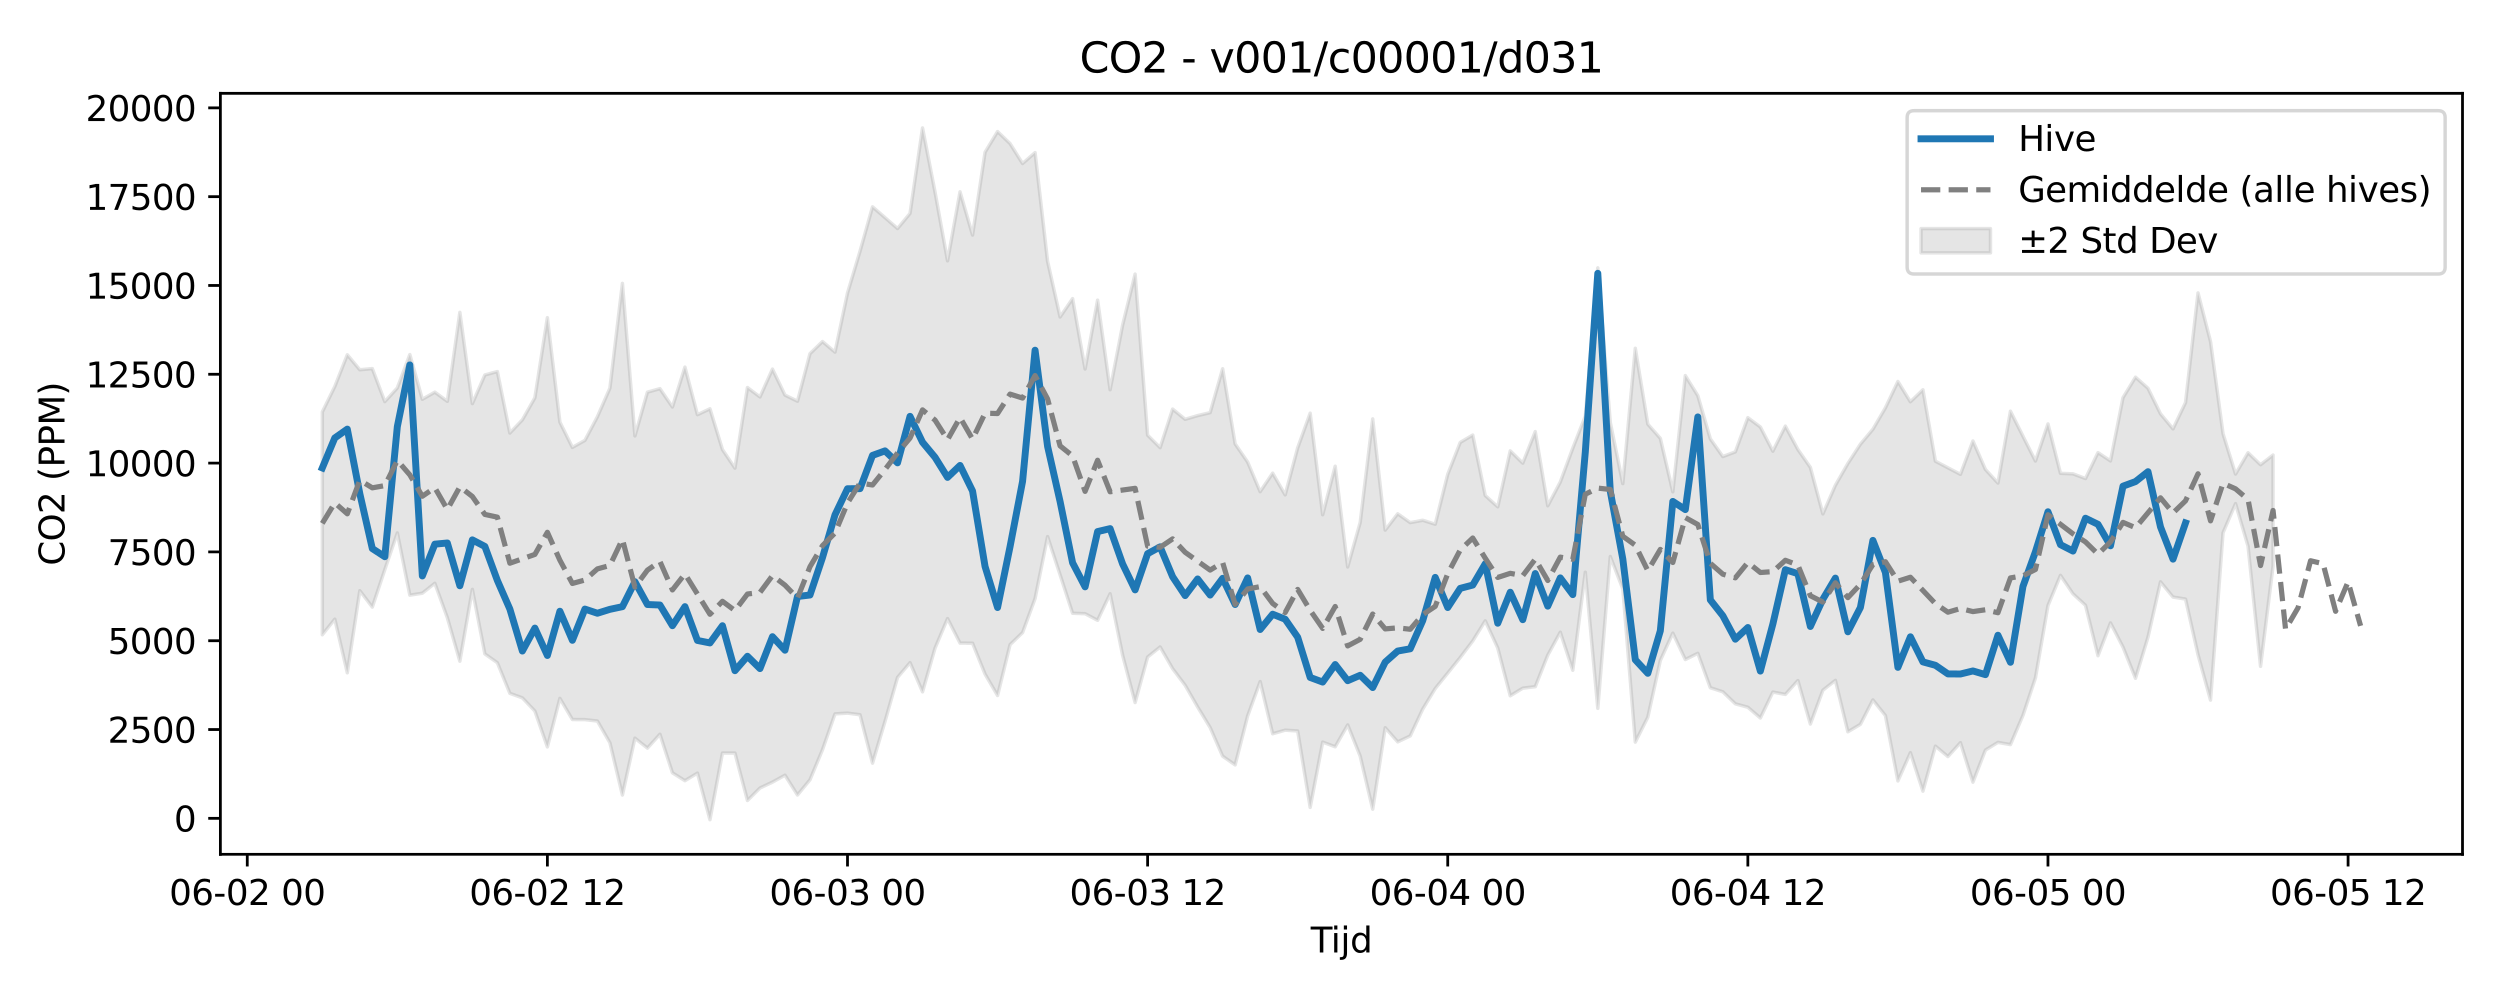 <?xml version="1.0" encoding="utf-8" standalone="no"?>
<!DOCTYPE svg PUBLIC "-//W3C//DTD SVG 1.1//EN"
  "http://www.w3.org/Graphics/SVG/1.1/DTD/svg11.dtd">
<svg xmlns:xlink="http://www.w3.org/1999/xlink" width="720pt" height="288pt" viewBox="0 0 720 288" xmlns="http://www.w3.org/2000/svg" version="1.1">
 <defs>
  <style type="text/css">*{stroke-linejoin: round; stroke-linecap: butt}</style>
 </defs>
 <g id="figure_1">
  <g id="patch_1">
   <path d="M 0 288 
L 720 288 
L 720 0 
L 0 0 
z
" style="fill: #ffffff"/>
  </g>
  <g id="axes_1">
   <g id="patch_2">
    <path d="M 63.47 246.04 
L 709.2 246.04 
L 709.2 26.88 
L 63.47 26.88 
z
" style="fill: #ffffff"/>
   </g>
   <g id="FillBetweenPolyCollection_1">
    <defs>
     <path id="m1e69bb4443" d="M 92.821 -169.351 
L 92.821 -105.189 
L 96.423 -109.688 
L 100.024 -94.23 
L 103.626 -117.886 
L 107.227 -113.158 
L 110.828 -123.954 
L 114.43 -134.523 
L 118.031 -116.588 
L 121.633 -117.158 
L 125.234 -120.013 
L 128.835 -110.102 
L 132.437 -97.567 
L 136.038 -118.265 
L 139.639 -99.675 
L 143.241 -97.133 
L 146.842 -88.314 
L 150.444 -87.012 
L 154.045 -83.213 
L 157.646 -72.883 
L 161.248 -86.874 
L 164.849 -80.772 
L 168.451 -80.747 
L 172.052 -80.342 
L 175.653 -74.076 
L 179.255 -59.028 
L 182.856 -75.405 
L 186.458 -72.541 
L 190.059 -76.539 
L 193.66 -65.428 
L 197.262 -63.16 
L 200.863 -65.345 
L 204.465 -51.922 
L 208.066 -71.128 
L 211.667 -71.117 
L 215.269 -57.455 
L 218.87 -61.055 
L 222.472 -62.745 
L 226.073 -64.737 
L 229.674 -59.037 
L 233.276 -63.426 
L 236.877 -72.067 
L 240.479 -82.403 
L 244.08 -82.618 
L 247.681 -82.153 
L 251.283 -68.209 
L 254.884 -80.244 
L 258.486 -92.896 
L 262.087 -97.152 
L 265.688 -88.748 
L 269.29 -101.334 
L 272.891 -109.847 
L 276.492 -102.78 
L 280.094 -102.758 
L 283.695 -93.853 
L 287.297 -87.694 
L 290.898 -102.353 
L 294.499 -105.808 
L 298.101 -115.62 
L 301.702 -133.458 
L 305.304 -122.473 
L 308.905 -111.38 
L 312.506 -111.251 
L 316.108 -109.346 
L 319.709 -116.989 
L 323.311 -99.314 
L 326.912 -85.659 
L 330.513 -98.775 
L 334.115 -101.677 
L 337.716 -95.427 
L 341.318 -90.651 
L 344.919 -84.391 
L 348.52 -78.47 
L 352.122 -70.212 
L 355.723 -67.707 
L 359.325 -81.826 
L 362.926 -91.708 
L 366.527 -76.673 
L 370.129 -77.708 
L 373.73 -77.48 
L 377.332 -55.468 
L 380.933 -74.274 
L 384.534 -72.922 
L 388.136 -79.229 
L 391.737 -70.224 
L 395.338 -54.949 
L 398.94 -78.418 
L 402.541 -74.336 
L 406.143 -76.053 
L 409.744 -83.774 
L 413.345 -89.702 
L 416.947 -94.149 
L 420.548 -98.644 
L 424.15 -103.402 
L 427.751 -109.195 
L 431.352 -101.37 
L 434.954 -87.606 
L 438.555 -89.803 
L 442.157 -90.233 
L 445.758 -99.302 
L 449.359 -105.922 
L 452.961 -94.956 
L 456.562 -123.201 
L 460.164 -83.991 
L 463.765 -127.722 
L 467.366 -118.406 
L 470.968 -74.262 
L 474.569 -81.434 
L 478.171 -97.772 
L 481.772 -105.661 
L 485.373 -98.048 
L 488.975 -99.842 
L 492.576 -89.931 
L 496.178 -88.764 
L 499.779 -85.301 
L 503.38 -84.313 
L 506.982 -81.213 
L 510.583 -88.68 
L 514.184 -88.005 
L 517.786 -92 
L 521.387 -79.476 
L 524.989 -89.213 
L 528.59 -92.055 
L 532.191 -77.242 
L 535.793 -79.384 
L 539.394 -86.43 
L 542.996 -81.914 
L 546.597 -63.091 
L 550.198 -71.228 
L 553.8 -60.145 
L 557.401 -73.108 
L 561.003 -70.102 
L 564.604 -74.11 
L 568.205 -62.725 
L 571.807 -71.981 
L 575.408 -74.19 
L 579.01 -73.548 
L 582.611 -81.959 
L 586.212 -92.772 
L 589.814 -113.596 
L 593.415 -122.294 
L 597.017 -116.986 
L 600.618 -113.67 
L 604.219 -99.153 
L 607.821 -108.599 
L 611.422 -101.647 
L 615.024 -92.654 
L 618.625 -104.507 
L 622.226 -120.435 
L 625.828 -116.047 
L 629.429 -115.47 
L 633.031 -99.455 
L 636.632 -86.368 
L 640.233 -134.56 
L 643.835 -142.959 
L 647.436 -130.689 
L 651.037 -96.093 
L 654.639 -125.006 
L 654.639 -156.953 
L 654.639 -156.953 
L 651.037 -154.156 
L 647.436 -157.611 
L 643.835 -151.471 
L 640.233 -163.083 
L 636.632 -189.626 
L 633.031 -203.636 
L 629.429 -172.058 
L 625.828 -164.49 
L 622.226 -168.82 
L 618.625 -176.174 
L 615.024 -179.372 
L 611.422 -173.466 
L 607.821 -155.255 
L 604.219 -157.644 
L 600.618 -150.18 
L 597.017 -151.536 
L 593.415 -151.687 
L 589.814 -165.903 
L 586.212 -155.223 
L 582.611 -162.387 
L 579.01 -169.575 
L 575.408 -148.878 
L 571.807 -152.792 
L 568.205 -161.001 
L 564.604 -151.392 
L 561.003 -153.276 
L 557.401 -155.173 
L 553.8 -175.746 
L 550.198 -172.283 
L 546.597 -178.134 
L 542.996 -170.548 
L 539.394 -164.375 
L 535.793 -160.075 
L 532.191 -154.521 
L 528.59 -148.239 
L 524.989 -139.997 
L 521.387 -153.389 
L 517.786 -158.559 
L 514.184 -165.279 
L 510.583 -158.064 
L 506.982 -165.025 
L 503.38 -167.708 
L 499.779 -157.866 
L 496.178 -156.508 
L 492.576 -161.613 
L 488.975 -174.044 
L 485.373 -179.834 
L 481.772 -146.352 
L 478.171 -161.759 
L 474.569 -165.844 
L 470.968 -187.699 
L 467.366 -148.713 
L 463.765 -166.329 
L 460.164 -210.866 
L 456.562 -168.121 
L 452.961 -158.907 
L 449.359 -149.166 
L 445.758 -142.337 
L 442.157 -163.704 
L 438.555 -154.611 
L 434.954 -158.155 
L 431.352 -142.032 
L 427.751 -145.288 
L 424.15 -162.704 
L 420.548 -160.578 
L 416.947 -151.399 
L 413.345 -137.027 
L 409.744 -138.168 
L 406.143 -137.485 
L 402.541 -140.029 
L 398.94 -135.332 
L 395.338 -167.361 
L 391.737 -137.544 
L 388.136 -124.718 
L 384.534 -153.734 
L 380.933 -139.76 
L 377.332 -169.011 
L 373.73 -159.015 
L 370.129 -145.474 
L 366.527 -151.736 
L 362.926 -146.394 
L 359.325 -154.927 
L 355.723 -160.161 
L 352.122 -181.798 
L 348.52 -169.161 
L 344.919 -168.302 
L 341.318 -167.244 
L 337.716 -170.182 
L 334.115 -159.071 
L 330.513 -162.669 
L 326.912 -209.066 
L 323.311 -194.357 
L 319.709 -175.751 
L 316.108 -201.558 
L 312.506 -181.722 
L 308.905 -201.997 
L 305.304 -196.712 
L 301.702 -212.756 
L 298.101 -244.054 
L 294.499 -240.908 
L 290.898 -246.646 
L 287.297 -250.106 
L 283.695 -244.151 
L 280.094 -220.302 
L 276.492 -232.76 
L 272.891 -212.872 
L 269.29 -232.686 
L 265.688 -251.158 
L 262.087 -226.536 
L 258.486 -222.183 
L 254.884 -225.323 
L 251.283 -228.429 
L 247.681 -215.618 
L 244.08 -203.591 
L 240.479 -186.586 
L 236.877 -189.642 
L 233.276 -186.147 
L 229.674 -172.445 
L 226.073 -174.217 
L 222.472 -181.702 
L 218.87 -173.677 
L 215.269 -176.391 
L 211.667 -153.179 
L 208.066 -158.526 
L 204.465 -170.269 
L 200.863 -168.569 
L 197.262 -182.279 
L 193.66 -170.776 
L 190.059 -176.071 
L 186.458 -175.058 
L 182.856 -162.447 
L 179.255 -206.391 
L 175.653 -176.218 
L 172.052 -167.98 
L 168.451 -161.168 
L 164.849 -159.151 
L 161.248 -166.44 
L 157.646 -196.514 
L 154.045 -173.44 
L 150.444 -167.089 
L 146.842 -163.283 
L 143.241 -180.995 
L 139.639 -180.016 
L 136.038 -171.759 
L 132.437 -198.045 
L 128.835 -172.416 
L 125.234 -175.065 
L 121.633 -173.004 
L 118.031 -185.886 
L 114.43 -176.278 
L 110.828 -172.33 
L 107.227 -181.848 
L 103.626 -181.511 
L 100.024 -185.818 
L 96.423 -176.689 
L 92.821 -169.351 
z
" style="stroke: #808080; stroke-opacity: 0.2"/>
    </defs>
    <g clip-path="url(#pe319ef7053)">
     <use xlink:href="#m1e69bb4443" x="0" y="288" style="fill: #808080; fill-opacity: 0.2; stroke: #808080; stroke-opacity: 0.2"/>
    </g>
   </g>
   <g id="matplotlib.axis_1">
    <g id="xtick_1">
     <g id="line2d_1">
      <defs>
       <path id="m7427d5fdd1" d="M 0 0 
L 0 3.5 
" style="stroke: #000000; stroke-width: 0.8"/>
      </defs>
      <g>
       <use xlink:href="#m7427d5fdd1" x="71.213" y="246.04" style="stroke: #000000; stroke-width: 0.8"/>
      </g>
     </g>
     <g id="text_1">
      <!-- 06-02 00 -->
      <g transform="translate(48.733 260.638) scale(0.1 -0.1)">
       <defs>
        <path id="DejaVuSans-30" d="M 2034 4250 
Q 1547 4250 1301 3770 
Q 1056 3291 1056 2328 
Q 1056 1369 1301 889 
Q 1547 409 2034 409 
Q 2525 409 2770 889 
Q 3016 1369 3016 2328 
Q 3016 3291 2770 3770 
Q 2525 4250 2034 4250 
z
M 2034 4750 
Q 2819 4750 3233 4129 
Q 3647 3509 3647 2328 
Q 3647 1150 3233 529 
Q 2819 -91 2034 -91 
Q 1250 -91 836 529 
Q 422 1150 422 2328 
Q 422 3509 836 4129 
Q 1250 4750 2034 4750 
z
" transform="scale(0.016)"/>
        <path id="DejaVuSans-36" d="M 2113 2584 
Q 1688 2584 1439 2293 
Q 1191 2003 1191 1497 
Q 1191 994 1439 701 
Q 1688 409 2113 409 
Q 2538 409 2786 701 
Q 3034 994 3034 1497 
Q 3034 2003 2786 2293 
Q 2538 2584 2113 2584 
z
M 3366 4563 
L 3366 3988 
Q 3128 4100 2886 4159 
Q 2644 4219 2406 4219 
Q 1781 4219 1451 3797 
Q 1122 3375 1075 2522 
Q 1259 2794 1537 2939 
Q 1816 3084 2150 3084 
Q 2853 3084 3261 2657 
Q 3669 2231 3669 1497 
Q 3669 778 3244 343 
Q 2819 -91 2113 -91 
Q 1303 -91 875 529 
Q 447 1150 447 2328 
Q 447 3434 972 4092 
Q 1497 4750 2381 4750 
Q 2619 4750 2861 4703 
Q 3103 4656 3366 4563 
z
" transform="scale(0.016)"/>
        <path id="DejaVuSans-2d" d="M 313 2009 
L 1997 2009 
L 1997 1497 
L 313 1497 
L 313 2009 
z
" transform="scale(0.016)"/>
        <path id="DejaVuSans-32" d="M 1228 531 
L 3431 531 
L 3431 0 
L 469 0 
L 469 531 
Q 828 903 1448 1529 
Q 2069 2156 2228 2338 
Q 2531 2678 2651 2914 
Q 2772 3150 2772 3378 
Q 2772 3750 2511 3984 
Q 2250 4219 1831 4219 
Q 1534 4219 1204 4116 
Q 875 4013 500 3803 
L 500 4441 
Q 881 4594 1212 4672 
Q 1544 4750 1819 4750 
Q 2544 4750 2975 4387 
Q 3406 4025 3406 3419 
Q 3406 3131 3298 2873 
Q 3191 2616 2906 2266 
Q 2828 2175 2409 1742 
Q 1991 1309 1228 531 
z
" transform="scale(0.016)"/>
        <path id="DejaVuSans-20" transform="scale(0.016)"/>
       </defs>
       <use xlink:href="#DejaVuSans-30"/>
       <use xlink:href="#DejaVuSans-36" transform="translate(63.623 0)"/>
       <use xlink:href="#DejaVuSans-2d" transform="translate(127.246 0)"/>
       <use xlink:href="#DejaVuSans-30" transform="translate(163.33 0)"/>
       <use xlink:href="#DejaVuSans-32" transform="translate(226.953 0)"/>
       <use xlink:href="#DejaVuSans-20" transform="translate(290.576 0)"/>
       <use xlink:href="#DejaVuSans-30" transform="translate(322.363 0)"/>
       <use xlink:href="#DejaVuSans-30" transform="translate(385.986 0)"/>
      </g>
     </g>
    </g>
    <g id="xtick_2">
     <g id="line2d_2">
      <g>
       <use xlink:href="#m7427d5fdd1" x="157.646" y="246.04" style="stroke: #000000; stroke-width: 0.8"/>
      </g>
     </g>
     <g id="text_2">
      <!-- 06-02 12 -->
      <g transform="translate(135.166 260.638) scale(0.1 -0.1)">
       <defs>
        <path id="DejaVuSans-31" d="M 794 531 
L 1825 531 
L 1825 4091 
L 703 3866 
L 703 4441 
L 1819 4666 
L 2450 4666 
L 2450 531 
L 3481 531 
L 3481 0 
L 794 0 
L 794 531 
z
" transform="scale(0.016)"/>
       </defs>
       <use xlink:href="#DejaVuSans-30"/>
       <use xlink:href="#DejaVuSans-36" transform="translate(63.623 0)"/>
       <use xlink:href="#DejaVuSans-2d" transform="translate(127.246 0)"/>
       <use xlink:href="#DejaVuSans-30" transform="translate(163.33 0)"/>
       <use xlink:href="#DejaVuSans-32" transform="translate(226.953 0)"/>
       <use xlink:href="#DejaVuSans-20" transform="translate(290.576 0)"/>
       <use xlink:href="#DejaVuSans-31" transform="translate(322.363 0)"/>
       <use xlink:href="#DejaVuSans-32" transform="translate(385.986 0)"/>
      </g>
     </g>
    </g>
    <g id="xtick_3">
     <g id="line2d_3">
      <g>
       <use xlink:href="#m7427d5fdd1" x="244.08" y="246.04" style="stroke: #000000; stroke-width: 0.8"/>
      </g>
     </g>
     <g id="text_3">
      <!-- 06-03 00 -->
      <g transform="translate(221.599 260.638) scale(0.1 -0.1)">
       <defs>
        <path id="DejaVuSans-33" d="M 2597 2516 
Q 3050 2419 3304 2112 
Q 3559 1806 3559 1356 
Q 3559 666 3084 287 
Q 2609 -91 1734 -91 
Q 1441 -91 1130 -33 
Q 819 25 488 141 
L 488 750 
Q 750 597 1062 519 
Q 1375 441 1716 441 
Q 2309 441 2620 675 
Q 2931 909 2931 1356 
Q 2931 1769 2642 2001 
Q 2353 2234 1838 2234 
L 1294 2234 
L 1294 2753 
L 1863 2753 
Q 2328 2753 2575 2939 
Q 2822 3125 2822 3475 
Q 2822 3834 2567 4026 
Q 2313 4219 1838 4219 
Q 1578 4219 1281 4162 
Q 984 4106 628 3988 
L 628 4550 
Q 988 4650 1302 4700 
Q 1616 4750 1894 4750 
Q 2613 4750 3031 4423 
Q 3450 4097 3450 3541 
Q 3450 3153 3228 2886 
Q 3006 2619 2597 2516 
z
" transform="scale(0.016)"/>
       </defs>
       <use xlink:href="#DejaVuSans-30"/>
       <use xlink:href="#DejaVuSans-36" transform="translate(63.623 0)"/>
       <use xlink:href="#DejaVuSans-2d" transform="translate(127.246 0)"/>
       <use xlink:href="#DejaVuSans-30" transform="translate(163.33 0)"/>
       <use xlink:href="#DejaVuSans-33" transform="translate(226.953 0)"/>
       <use xlink:href="#DejaVuSans-20" transform="translate(290.576 0)"/>
       <use xlink:href="#DejaVuSans-30" transform="translate(322.363 0)"/>
       <use xlink:href="#DejaVuSans-30" transform="translate(385.986 0)"/>
      </g>
     </g>
    </g>
    <g id="xtick_4">
     <g id="line2d_4">
      <g>
       <use xlink:href="#m7427d5fdd1" x="330.513" y="246.04" style="stroke: #000000; stroke-width: 0.8"/>
      </g>
     </g>
     <g id="text_4">
      <!-- 06-03 12 -->
      <g transform="translate(308.033 260.638) scale(0.1 -0.1)">
       <use xlink:href="#DejaVuSans-30"/>
       <use xlink:href="#DejaVuSans-36" transform="translate(63.623 0)"/>
       <use xlink:href="#DejaVuSans-2d" transform="translate(127.246 0)"/>
       <use xlink:href="#DejaVuSans-30" transform="translate(163.33 0)"/>
       <use xlink:href="#DejaVuSans-33" transform="translate(226.953 0)"/>
       <use xlink:href="#DejaVuSans-20" transform="translate(290.576 0)"/>
       <use xlink:href="#DejaVuSans-31" transform="translate(322.363 0)"/>
       <use xlink:href="#DejaVuSans-32" transform="translate(385.986 0)"/>
      </g>
     </g>
    </g>
    <g id="xtick_5">
     <g id="line2d_5">
      <g>
       <use xlink:href="#m7427d5fdd1" x="416.947" y="246.04" style="stroke: #000000; stroke-width: 0.8"/>
      </g>
     </g>
     <g id="text_5">
      <!-- 06-04 00 -->
      <g transform="translate(394.466 260.638) scale(0.1 -0.1)">
       <defs>
        <path id="DejaVuSans-34" d="M 2419 4116 
L 825 1625 
L 2419 1625 
L 2419 4116 
z
M 2253 4666 
L 3047 4666 
L 3047 1625 
L 3713 1625 
L 3713 1100 
L 3047 1100 
L 3047 0 
L 2419 0 
L 2419 1100 
L 313 1100 
L 313 1709 
L 2253 4666 
z
" transform="scale(0.016)"/>
       </defs>
       <use xlink:href="#DejaVuSans-30"/>
       <use xlink:href="#DejaVuSans-36" transform="translate(63.623 0)"/>
       <use xlink:href="#DejaVuSans-2d" transform="translate(127.246 0)"/>
       <use xlink:href="#DejaVuSans-30" transform="translate(163.33 0)"/>
       <use xlink:href="#DejaVuSans-34" transform="translate(226.953 0)"/>
       <use xlink:href="#DejaVuSans-20" transform="translate(290.576 0)"/>
       <use xlink:href="#DejaVuSans-30" transform="translate(322.363 0)"/>
       <use xlink:href="#DejaVuSans-30" transform="translate(385.986 0)"/>
      </g>
     </g>
    </g>
    <g id="xtick_6">
     <g id="line2d_6">
      <g>
       <use xlink:href="#m7427d5fdd1" x="503.38" y="246.04" style="stroke: #000000; stroke-width: 0.8"/>
      </g>
     </g>
     <g id="text_6">
      <!-- 06-04 12 -->
      <g transform="translate(480.9 260.638) scale(0.1 -0.1)">
       <use xlink:href="#DejaVuSans-30"/>
       <use xlink:href="#DejaVuSans-36" transform="translate(63.623 0)"/>
       <use xlink:href="#DejaVuSans-2d" transform="translate(127.246 0)"/>
       <use xlink:href="#DejaVuSans-30" transform="translate(163.33 0)"/>
       <use xlink:href="#DejaVuSans-34" transform="translate(226.953 0)"/>
       <use xlink:href="#DejaVuSans-20" transform="translate(290.576 0)"/>
       <use xlink:href="#DejaVuSans-31" transform="translate(322.363 0)"/>
       <use xlink:href="#DejaVuSans-32" transform="translate(385.986 0)"/>
      </g>
     </g>
    </g>
    <g id="xtick_7">
     <g id="line2d_7">
      <g>
       <use xlink:href="#m7427d5fdd1" x="589.814" y="246.04" style="stroke: #000000; stroke-width: 0.8"/>
      </g>
     </g>
     <g id="text_7">
      <!-- 06-05 00 -->
      <g transform="translate(567.333 260.638) scale(0.1 -0.1)">
       <defs>
        <path id="DejaVuSans-35" d="M 691 4666 
L 3169 4666 
L 3169 4134 
L 1269 4134 
L 1269 2991 
Q 1406 3038 1543 3061 
Q 1681 3084 1819 3084 
Q 2600 3084 3056 2656 
Q 3513 2228 3513 1497 
Q 3513 744 3044 326 
Q 2575 -91 1722 -91 
Q 1428 -91 1123 -41 
Q 819 9 494 109 
L 494 744 
Q 775 591 1075 516 
Q 1375 441 1709 441 
Q 2250 441 2565 725 
Q 2881 1009 2881 1497 
Q 2881 1984 2565 2268 
Q 2250 2553 1709 2553 
Q 1456 2553 1204 2497 
Q 953 2441 691 2322 
L 691 4666 
z
" transform="scale(0.016)"/>
       </defs>
       <use xlink:href="#DejaVuSans-30"/>
       <use xlink:href="#DejaVuSans-36" transform="translate(63.623 0)"/>
       <use xlink:href="#DejaVuSans-2d" transform="translate(127.246 0)"/>
       <use xlink:href="#DejaVuSans-30" transform="translate(163.33 0)"/>
       <use xlink:href="#DejaVuSans-35" transform="translate(226.953 0)"/>
       <use xlink:href="#DejaVuSans-20" transform="translate(290.576 0)"/>
       <use xlink:href="#DejaVuSans-30" transform="translate(322.363 0)"/>
       <use xlink:href="#DejaVuSans-30" transform="translate(385.986 0)"/>
      </g>
     </g>
    </g>
    <g id="xtick_8">
     <g id="line2d_8">
      <g>
       <use xlink:href="#m7427d5fdd1" x="676.247" y="246.04" style="stroke: #000000; stroke-width: 0.8"/>
      </g>
     </g>
     <g id="text_8">
      <!-- 06-05 12 -->
      <g transform="translate(653.767 260.638) scale(0.1 -0.1)">
       <use xlink:href="#DejaVuSans-30"/>
       <use xlink:href="#DejaVuSans-36" transform="translate(63.623 0)"/>
       <use xlink:href="#DejaVuSans-2d" transform="translate(127.246 0)"/>
       <use xlink:href="#DejaVuSans-30" transform="translate(163.33 0)"/>
       <use xlink:href="#DejaVuSans-35" transform="translate(226.953 0)"/>
       <use xlink:href="#DejaVuSans-20" transform="translate(290.576 0)"/>
       <use xlink:href="#DejaVuSans-31" transform="translate(322.363 0)"/>
       <use xlink:href="#DejaVuSans-32" transform="translate(385.986 0)"/>
      </g>
     </g>
    </g>
    <g id="text_9">
     <!-- Tijd -->
     <g transform="translate(377.485 274.317) scale(0.1 -0.1)">
      <defs>
       <path id="DejaVuSans-54" d="M -19 4666 
L 3928 4666 
L 3928 4134 
L 2272 4134 
L 2272 0 
L 1638 0 
L 1638 4134 
L -19 4134 
L -19 4666 
z
" transform="scale(0.016)"/>
       <path id="DejaVuSans-69" d="M 603 3500 
L 1178 3500 
L 1178 0 
L 603 0 
L 603 3500 
z
M 603 4863 
L 1178 4863 
L 1178 4134 
L 603 4134 
L 603 4863 
z
" transform="scale(0.016)"/>
       <path id="DejaVuSans-6a" d="M 603 3500 
L 1178 3500 
L 1178 -63 
Q 1178 -731 923 -1031 
Q 669 -1331 103 -1331 
L -116 -1331 
L -116 -844 
L 38 -844 
Q 366 -844 484 -692 
Q 603 -541 603 -63 
L 603 3500 
z
M 603 4863 
L 1178 4863 
L 1178 4134 
L 603 4134 
L 603 4863 
z
" transform="scale(0.016)"/>
       <path id="DejaVuSans-64" d="M 2906 2969 
L 2906 4863 
L 3481 4863 
L 3481 0 
L 2906 0 
L 2906 525 
Q 2725 213 2448 61 
Q 2172 -91 1784 -91 
Q 1150 -91 751 415 
Q 353 922 353 1747 
Q 353 2572 751 3078 
Q 1150 3584 1784 3584 
Q 2172 3584 2448 3432 
Q 2725 3281 2906 2969 
z
M 947 1747 
Q 947 1113 1208 752 
Q 1469 391 1925 391 
Q 2381 391 2643 752 
Q 2906 1113 2906 1747 
Q 2906 2381 2643 2742 
Q 2381 3103 1925 3103 
Q 1469 3103 1208 2742 
Q 947 2381 947 1747 
z
" transform="scale(0.016)"/>
      </defs>
      <use xlink:href="#DejaVuSans-54"/>
      <use xlink:href="#DejaVuSans-69" transform="translate(57.959 0)"/>
      <use xlink:href="#DejaVuSans-6a" transform="translate(85.742 0)"/>
      <use xlink:href="#DejaVuSans-64" transform="translate(113.525 0)"/>
     </g>
    </g>
   </g>
   <g id="matplotlib.axis_2">
    <g id="ytick_1">
     <g id="line2d_9">
      <defs>
       <path id="m6d3025c821" d="M 0 0 
L -3.5 0 
" style="stroke: #000000; stroke-width: 0.8"/>
      </defs>
      <g>
       <use xlink:href="#m6d3025c821" x="63.47" y="235.682" style="stroke: #000000; stroke-width: 0.8"/>
      </g>
     </g>
     <g id="text_10">
      <!-- 0 -->
      <g transform="translate(50.108 239.481) scale(0.1 -0.1)">
       <use xlink:href="#DejaVuSans-30"/>
      </g>
     </g>
    </g>
    <g id="ytick_2">
     <g id="line2d_10">
      <g>
       <use xlink:href="#m6d3025c821" x="63.47" y="210.104" style="stroke: #000000; stroke-width: 0.8"/>
      </g>
     </g>
     <g id="text_11">
      <!-- 2500 -->
      <g transform="translate(31.02 213.903) scale(0.1 -0.1)">
       <use xlink:href="#DejaVuSans-32"/>
       <use xlink:href="#DejaVuSans-35" transform="translate(63.623 0)"/>
       <use xlink:href="#DejaVuSans-30" transform="translate(127.246 0)"/>
       <use xlink:href="#DejaVuSans-30" transform="translate(190.869 0)"/>
      </g>
     </g>
    </g>
    <g id="ytick_3">
     <g id="line2d_11">
      <g>
       <use xlink:href="#m6d3025c821" x="63.47" y="184.527" style="stroke: #000000; stroke-width: 0.8"/>
      </g>
     </g>
     <g id="text_12">
      <!-- 5000 -->
      <g transform="translate(31.02 188.326) scale(0.1 -0.1)">
       <use xlink:href="#DejaVuSans-35"/>
       <use xlink:href="#DejaVuSans-30" transform="translate(63.623 0)"/>
       <use xlink:href="#DejaVuSans-30" transform="translate(127.246 0)"/>
       <use xlink:href="#DejaVuSans-30" transform="translate(190.869 0)"/>
      </g>
     </g>
    </g>
    <g id="ytick_4">
     <g id="line2d_12">
      <g>
       <use xlink:href="#m6d3025c821" x="63.47" y="158.949" style="stroke: #000000; stroke-width: 0.8"/>
      </g>
     </g>
     <g id="text_13">
      <!-- 7500 -->
      <g transform="translate(31.02 162.749) scale(0.1 -0.1)">
       <defs>
        <path id="DejaVuSans-37" d="M 525 4666 
L 3525 4666 
L 3525 4397 
L 1831 0 
L 1172 0 
L 2766 4134 
L 525 4134 
L 525 4666 
z
" transform="scale(0.016)"/>
       </defs>
       <use xlink:href="#DejaVuSans-37"/>
       <use xlink:href="#DejaVuSans-35" transform="translate(63.623 0)"/>
       <use xlink:href="#DejaVuSans-30" transform="translate(127.246 0)"/>
       <use xlink:href="#DejaVuSans-30" transform="translate(190.869 0)"/>
      </g>
     </g>
    </g>
    <g id="ytick_5">
     <g id="line2d_13">
      <g>
       <use xlink:href="#m6d3025c821" x="63.47" y="133.372" style="stroke: #000000; stroke-width: 0.8"/>
      </g>
     </g>
     <g id="text_14">
      <!-- 10000 -->
      <g transform="translate(24.657 137.171) scale(0.1 -0.1)">
       <use xlink:href="#DejaVuSans-31"/>
       <use xlink:href="#DejaVuSans-30" transform="translate(63.623 0)"/>
       <use xlink:href="#DejaVuSans-30" transform="translate(127.246 0)"/>
       <use xlink:href="#DejaVuSans-30" transform="translate(190.869 0)"/>
       <use xlink:href="#DejaVuSans-30" transform="translate(254.492 0)"/>
      </g>
     </g>
    </g>
    <g id="ytick_6">
     <g id="line2d_14">
      <g>
       <use xlink:href="#m6d3025c821" x="63.47" y="107.795" style="stroke: #000000; stroke-width: 0.8"/>
      </g>
     </g>
     <g id="text_15">
      <!-- 12500 -->
      <g transform="translate(24.657 111.594) scale(0.1 -0.1)">
       <use xlink:href="#DejaVuSans-31"/>
       <use xlink:href="#DejaVuSans-32" transform="translate(63.623 0)"/>
       <use xlink:href="#DejaVuSans-35" transform="translate(127.246 0)"/>
       <use xlink:href="#DejaVuSans-30" transform="translate(190.869 0)"/>
       <use xlink:href="#DejaVuSans-30" transform="translate(254.492 0)"/>
      </g>
     </g>
    </g>
    <g id="ytick_7">
     <g id="line2d_15">
      <g>
       <use xlink:href="#m6d3025c821" x="63.47" y="82.217" style="stroke: #000000; stroke-width: 0.8"/>
      </g>
     </g>
     <g id="text_16">
      <!-- 15000 -->
      <g transform="translate(24.657 86.016) scale(0.1 -0.1)">
       <use xlink:href="#DejaVuSans-31"/>
       <use xlink:href="#DejaVuSans-35" transform="translate(63.623 0)"/>
       <use xlink:href="#DejaVuSans-30" transform="translate(127.246 0)"/>
       <use xlink:href="#DejaVuSans-30" transform="translate(190.869 0)"/>
       <use xlink:href="#DejaVuSans-30" transform="translate(254.492 0)"/>
      </g>
     </g>
    </g>
    <g id="ytick_8">
     <g id="line2d_16">
      <g>
       <use xlink:href="#m6d3025c821" x="63.47" y="56.64" style="stroke: #000000; stroke-width: 0.8"/>
      </g>
     </g>
     <g id="text_17">
      <!-- 17500 -->
      <g transform="translate(24.657 60.439) scale(0.1 -0.1)">
       <use xlink:href="#DejaVuSans-31"/>
       <use xlink:href="#DejaVuSans-37" transform="translate(63.623 0)"/>
       <use xlink:href="#DejaVuSans-35" transform="translate(127.246 0)"/>
       <use xlink:href="#DejaVuSans-30" transform="translate(190.869 0)"/>
       <use xlink:href="#DejaVuSans-30" transform="translate(254.492 0)"/>
      </g>
     </g>
    </g>
    <g id="ytick_9">
     <g id="line2d_17">
      <g>
       <use xlink:href="#m6d3025c821" x="63.47" y="31.062" style="stroke: #000000; stroke-width: 0.8"/>
      </g>
     </g>
     <g id="text_18">
      <!-- 20000 -->
      <g transform="translate(24.657 34.862) scale(0.1 -0.1)">
       <use xlink:href="#DejaVuSans-32"/>
       <use xlink:href="#DejaVuSans-30" transform="translate(63.623 0)"/>
       <use xlink:href="#DejaVuSans-30" transform="translate(127.246 0)"/>
       <use xlink:href="#DejaVuSans-30" transform="translate(190.869 0)"/>
       <use xlink:href="#DejaVuSans-30" transform="translate(254.492 0)"/>
      </g>
     </g>
    </g>
    <g id="text_19">
     <!-- CO2 (PPM) -->
     <g transform="translate(18.578 162.903) rotate(-90) scale(0.1 -0.1)">
      <defs>
       <path id="DejaVuSans-43" d="M 4122 4306 
L 4122 3641 
Q 3803 3938 3442 4084 
Q 3081 4231 2675 4231 
Q 1875 4231 1450 3742 
Q 1025 3253 1025 2328 
Q 1025 1406 1450 917 
Q 1875 428 2675 428 
Q 3081 428 3442 575 
Q 3803 722 4122 1019 
L 4122 359 
Q 3791 134 3420 21 
Q 3050 -91 2638 -91 
Q 1578 -91 968 557 
Q 359 1206 359 2328 
Q 359 3453 968 4101 
Q 1578 4750 2638 4750 
Q 3056 4750 3426 4639 
Q 3797 4528 4122 4306 
z
" transform="scale(0.016)"/>
       <path id="DejaVuSans-4f" d="M 2522 4238 
Q 1834 4238 1429 3725 
Q 1025 3213 1025 2328 
Q 1025 1447 1429 934 
Q 1834 422 2522 422 
Q 3209 422 3611 934 
Q 4013 1447 4013 2328 
Q 4013 3213 3611 3725 
Q 3209 4238 2522 4238 
z
M 2522 4750 
Q 3503 4750 4090 4092 
Q 4678 3434 4678 2328 
Q 4678 1225 4090 567 
Q 3503 -91 2522 -91 
Q 1538 -91 948 565 
Q 359 1222 359 2328 
Q 359 3434 948 4092 
Q 1538 4750 2522 4750 
z
" transform="scale(0.016)"/>
       <path id="DejaVuSans-28" d="M 1984 4856 
Q 1566 4138 1362 3434 
Q 1159 2731 1159 2009 
Q 1159 1288 1364 580 
Q 1569 -128 1984 -844 
L 1484 -844 
Q 1016 -109 783 600 
Q 550 1309 550 2009 
Q 550 2706 781 3412 
Q 1013 4119 1484 4856 
L 1984 4856 
z
" transform="scale(0.016)"/>
       <path id="DejaVuSans-50" d="M 1259 4147 
L 1259 2394 
L 2053 2394 
Q 2494 2394 2734 2622 
Q 2975 2850 2975 3272 
Q 2975 3691 2734 3919 
Q 2494 4147 2053 4147 
L 1259 4147 
z
M 628 4666 
L 2053 4666 
Q 2838 4666 3239 4311 
Q 3641 3956 3641 3272 
Q 3641 2581 3239 2228 
Q 2838 1875 2053 1875 
L 1259 1875 
L 1259 0 
L 628 0 
L 628 4666 
z
" transform="scale(0.016)"/>
       <path id="DejaVuSans-4d" d="M 628 4666 
L 1569 4666 
L 2759 1491 
L 3956 4666 
L 4897 4666 
L 4897 0 
L 4281 0 
L 4281 4097 
L 3078 897 
L 2444 897 
L 1241 4097 
L 1241 0 
L 628 0 
L 628 4666 
z
" transform="scale(0.016)"/>
       <path id="DejaVuSans-29" d="M 513 4856 
L 1013 4856 
Q 1481 4119 1714 3412 
Q 1947 2706 1947 2009 
Q 1947 1309 1714 600 
Q 1481 -109 1013 -844 
L 513 -844 
Q 928 -128 1133 580 
Q 1338 1288 1338 2009 
Q 1338 2731 1133 3434 
Q 928 4138 513 4856 
z
" transform="scale(0.016)"/>
      </defs>
      <use xlink:href="#DejaVuSans-43"/>
      <use xlink:href="#DejaVuSans-4f" transform="translate(69.824 0)"/>
      <use xlink:href="#DejaVuSans-32" transform="translate(148.535 0)"/>
      <use xlink:href="#DejaVuSans-20" transform="translate(212.158 0)"/>
      <use xlink:href="#DejaVuSans-28" transform="translate(243.945 0)"/>
      <use xlink:href="#DejaVuSans-50" transform="translate(282.959 0)"/>
      <use xlink:href="#DejaVuSans-50" transform="translate(343.262 0)"/>
      <use xlink:href="#DejaVuSans-4d" transform="translate(403.564 0)"/>
      <use xlink:href="#DejaVuSans-29" transform="translate(489.844 0)"/>
     </g>
    </g>
   </g>
   <g id="line2d_18">
    <path d="M 92.821 134.763 
L 96.423 126.125 
L 100.024 123.591 
L 103.626 142.171 
L 107.227 157.991 
L 110.828 160.334 
L 114.43 122.868 
L 118.031 105.1 
L 121.633 165.869 
L 125.234 156.719 
L 128.835 156.381 
L 132.437 168.699 
L 136.038 155.484 
L 139.639 157.374 
L 143.241 167.172 
L 146.842 175.414 
L 150.444 187.497 
L 154.045 180.895 
L 157.646 188.776 
L 161.248 176.042 
L 164.849 184.407 
L 168.451 175.414 
L 172.052 176.611 
L 175.653 175.489 
L 179.255 174.722 
L 182.856 167.543 
L 186.458 174.101 
L 190.059 174.245 
L 193.66 180.199 
L 197.262 174.715 
L 200.863 184.448 
L 204.465 185.165 
L 208.066 180.209 
L 211.667 193.155 
L 215.269 189.008 
L 218.87 192.551 
L 222.472 183.367 
L 226.073 187.258 
L 229.674 171.799 
L 233.276 171.363 
L 236.877 160.58 
L 240.479 148.278 
L 244.08 140.755 
L 247.681 140.728 
L 251.283 131.155 
L 254.884 129.853 
L 258.486 133.297 
L 262.087 119.911 
L 265.688 127.366 
L 269.29 131.701 
L 272.891 137.485 
L 276.492 134.051 
L 280.094 141.403 
L 283.695 163.141 
L 287.297 174.964 
L 290.898 157.408 
L 294.499 138.638 
L 298.101 100.865 
L 301.702 128.56 
L 305.304 144.435 
L 308.905 162.083 
L 312.506 169.006 
L 316.108 153.094 
L 319.709 152.245 
L 323.311 162.421 
L 326.912 169.879 
L 330.513 159.451 
L 334.115 157.497 
L 337.716 166.101 
L 341.318 171.528 
L 344.919 166.742 
L 348.52 171.38 
L 352.122 166.561 
L 355.723 174.095 
L 359.325 166.445 
L 362.926 181.294 
L 366.527 176.892 
L 370.129 178.332 
L 373.73 183.517 
L 377.332 195.102 
L 380.933 196.436 
L 384.534 191.388 
L 388.136 196.037 
L 391.737 194.482 
L 395.338 198.015 
L 398.94 190.689 
L 402.541 187.501 
L 406.143 186.856 
L 409.744 178.743 
L 413.345 166.292 
L 416.947 174.964 
L 420.548 169.45 
L 424.15 168.498 
L 427.751 162.37 
L 431.352 179.486 
L 434.954 170.565 
L 438.555 178.467 
L 442.157 165.183 
L 445.758 174.569 
L 449.359 166.435 
L 452.961 171.25 
L 456.562 130.234 
L 460.164 78.722 
L 463.765 141.523 
L 467.366 160.979 
L 470.968 190.021 
L 474.569 193.909 
L 478.171 181.683 
L 481.772 144.415 
L 485.373 146.757 
L 488.975 120.077 
L 492.576 172.771 
L 496.178 177.345 
L 499.779 184.087 
L 503.38 180.726 
L 506.982 193.271 
L 510.583 179.722 
L 514.184 164.072 
L 517.786 165.214 
L 521.387 180.424 
L 524.989 172.58 
L 528.59 166.5 
L 532.191 181.955 
L 535.793 174.968 
L 539.394 155.635 
L 542.996 164.877 
L 546.597 192.195 
L 550.198 183.401 
L 553.8 190.624 
L 557.401 191.607 
L 561.003 194.083 
L 564.604 194.113 
L 568.205 193.233 
L 571.807 194.297 
L 575.408 182.951 
L 579.01 190.734 
L 582.611 168.89 
L 586.212 158.891 
L 589.814 147.392 
L 593.415 156.862 
L 597.017 158.707 
L 600.618 149.25 
L 604.219 151.003 
L 607.821 157.19 
L 611.422 140.019 
L 615.024 138.695 
L 618.625 135.851 
L 622.226 151.76 
L 625.828 161.033 
L 629.429 150.601 
L 629.429 150.601 
" clip-path="url(#pe319ef7053)" style="fill: none; stroke: #1f77b4; stroke-width: 2; stroke-linecap: square"/>
   </g>
   <g id="line2d_19">
    <path d="M 92.821 150.73 
L 96.423 144.811 
L 100.024 147.976 
L 103.626 138.301 
L 107.227 140.497 
L 110.828 139.858 
L 114.43 132.6 
L 118.031 136.763 
L 121.633 142.919 
L 125.234 140.461 
L 128.835 146.741 
L 132.437 140.194 
L 136.038 142.988 
L 139.639 148.155 
L 143.241 148.936 
L 146.842 162.202 
L 154.045 159.673 
L 157.646 153.301 
L 161.248 161.343 
L 164.849 168.038 
L 168.451 167.043 
L 172.052 163.839 
L 175.653 162.853 
L 179.255 155.29 
L 182.856 169.074 
L 186.458 164.201 
L 190.059 161.695 
L 193.66 169.898 
L 197.262 165.281 
L 204.465 176.905 
L 208.066 173.173 
L 211.667 175.852 
L 215.269 171.077 
L 218.87 170.634 
L 222.472 165.777 
L 226.073 168.523 
L 229.674 172.259 
L 233.276 163.213 
L 236.877 157.145 
L 240.479 153.506 
L 244.08 144.895 
L 247.681 139.115 
L 251.283 139.681 
L 254.884 135.216 
L 258.486 130.461 
L 262.087 126.156 
L 265.688 118.047 
L 269.29 120.99 
L 272.891 126.64 
L 276.492 120.23 
L 280.094 126.47 
L 283.695 118.998 
L 287.297 119.1 
L 290.898 113.501 
L 294.499 114.642 
L 298.101 108.163 
L 301.702 114.893 
L 305.304 128.408 
L 308.905 131.312 
L 312.506 141.513 
L 316.108 132.548 
L 319.709 141.63 
L 326.912 140.637 
L 330.513 157.278 
L 334.115 157.626 
L 337.716 155.196 
L 341.318 159.053 
L 348.52 164.184 
L 352.122 161.995 
L 355.723 174.066 
L 359.325 169.623 
L 362.926 168.949 
L 366.527 173.795 
L 370.129 176.409 
L 373.73 169.753 
L 377.332 175.761 
L 380.933 180.983 
L 384.534 174.672 
L 388.136 186.026 
L 391.737 184.116 
L 395.338 176.845 
L 398.94 181.125 
L 402.541 180.817 
L 406.143 181.231 
L 409.744 177.029 
L 413.345 174.636 
L 416.947 165.226 
L 420.548 158.389 
L 424.15 154.947 
L 427.751 160.759 
L 431.352 166.299 
L 434.954 165.119 
L 438.555 165.793 
L 442.157 161.031 
L 445.758 167.181 
L 449.359 160.456 
L 452.961 161.068 
L 456.562 142.339 
L 460.164 140.571 
L 463.765 140.974 
L 467.366 154.44 
L 470.968 157.019 
L 474.569 164.361 
L 478.171 158.234 
L 481.772 161.994 
L 485.373 149.059 
L 488.975 151.057 
L 492.576 162.228 
L 496.178 165.364 
L 499.779 166.416 
L 503.38 161.989 
L 506.982 164.881 
L 510.583 164.628 
L 514.184 161.358 
L 517.786 162.721 
L 521.387 171.568 
L 524.989 173.395 
L 528.59 167.853 
L 532.191 172.118 
L 535.793 168.271 
L 539.394 162.597 
L 542.996 161.769 
L 546.597 167.387 
L 550.198 166.244 
L 557.401 173.86 
L 561.003 176.311 
L 564.604 175.249 
L 568.205 176.137 
L 571.807 175.613 
L 575.408 176.466 
L 579.01 166.438 
L 582.611 165.827 
L 586.212 164.003 
L 589.814 148.251 
L 597.017 153.739 
L 600.618 156.075 
L 604.219 159.602 
L 607.821 156.073 
L 611.422 150.443 
L 615.024 151.987 
L 622.226 143.372 
L 625.828 147.732 
L 629.429 144.236 
L 633.031 136.455 
L 636.632 150.003 
L 640.233 139.178 
L 643.835 140.785 
L 647.436 143.85 
L 651.037 162.876 
L 654.639 147.02 
L 658.24 181.215 
L 661.842 175.022 
L 665.443 161.5 
L 669.044 162.346 
L 672.646 176.049 
L 676.247 167.571 
L 679.849 180.25 
L 679.849 180.25 
" clip-path="url(#pe319ef7053)" style="fill: none; stroke-dasharray: 5.55,2.4; stroke-dashoffset: 0; stroke: #808080; stroke-width: 1.5"/>
   </g>
   <g id="patch_3">
    <path d="M 63.47 246.04 
L 63.47 26.88 
" style="fill: none; stroke: #000000; stroke-width: 0.8; stroke-linejoin: miter; stroke-linecap: square"/>
   </g>
   <g id="patch_4">
    <path d="M 709.2 246.04 
L 709.2 26.88 
" style="fill: none; stroke: #000000; stroke-width: 0.8; stroke-linejoin: miter; stroke-linecap: square"/>
   </g>
   <g id="patch_5">
    <path d="M 63.47 246.04 
L 709.2 246.04 
" style="fill: none; stroke: #000000; stroke-width: 0.8; stroke-linejoin: miter; stroke-linecap: square"/>
   </g>
   <g id="patch_6">
    <path d="M 63.47 26.88 
L 709.2 26.88 
" style="fill: none; stroke: #000000; stroke-width: 0.8; stroke-linejoin: miter; stroke-linecap: square"/>
   </g>
   <g id="text_20">
    <!-- CO2 - v001/c00001/d031 -->
    <g transform="translate(310.932 20.88) scale(0.12 -0.12)">
     <defs>
      <path id="DejaVuSans-76" d="M 191 3500 
L 800 3500 
L 1894 563 
L 2988 3500 
L 3597 3500 
L 2284 0 
L 1503 0 
L 191 3500 
z
" transform="scale(0.016)"/>
      <path id="DejaVuSans-2f" d="M 1625 4666 
L 2156 4666 
L 531 -594 
L 0 -594 
L 1625 4666 
z
" transform="scale(0.016)"/>
      <path id="DejaVuSans-63" d="M 3122 3366 
L 3122 2828 
Q 2878 2963 2633 3030 
Q 2388 3097 2138 3097 
Q 1578 3097 1268 2742 
Q 959 2388 959 1747 
Q 959 1106 1268 751 
Q 1578 397 2138 397 
Q 2388 397 2633 464 
Q 2878 531 3122 666 
L 3122 134 
Q 2881 22 2623 -34 
Q 2366 -91 2075 -91 
Q 1284 -91 818 406 
Q 353 903 353 1747 
Q 353 2603 823 3093 
Q 1294 3584 2113 3584 
Q 2378 3584 2631 3529 
Q 2884 3475 3122 3366 
z
" transform="scale(0.016)"/>
     </defs>
     <use xlink:href="#DejaVuSans-43"/>
     <use xlink:href="#DejaVuSans-4f" transform="translate(69.824 0)"/>
     <use xlink:href="#DejaVuSans-32" transform="translate(148.535 0)"/>
     <use xlink:href="#DejaVuSans-20" transform="translate(212.158 0)"/>
     <use xlink:href="#DejaVuSans-2d" transform="translate(243.945 0)"/>
     <use xlink:href="#DejaVuSans-20" transform="translate(280.029 0)"/>
     <use xlink:href="#DejaVuSans-76" transform="translate(311.816 0)"/>
     <use xlink:href="#DejaVuSans-30" transform="translate(370.996 0)"/>
     <use xlink:href="#DejaVuSans-30" transform="translate(434.619 0)"/>
     <use xlink:href="#DejaVuSans-31" transform="translate(498.242 0)"/>
     <use xlink:href="#DejaVuSans-2f" transform="translate(561.865 0)"/>
     <use xlink:href="#DejaVuSans-63" transform="translate(595.557 0)"/>
     <use xlink:href="#DejaVuSans-30" transform="translate(650.537 0)"/>
     <use xlink:href="#DejaVuSans-30" transform="translate(714.16 0)"/>
     <use xlink:href="#DejaVuSans-30" transform="translate(777.783 0)"/>
     <use xlink:href="#DejaVuSans-30" transform="translate(841.406 0)"/>
     <use xlink:href="#DejaVuSans-31" transform="translate(905.029 0)"/>
     <use xlink:href="#DejaVuSans-2f" transform="translate(968.652 0)"/>
     <use xlink:href="#DejaVuSans-64" transform="translate(1002.344 0)"/>
     <use xlink:href="#DejaVuSans-30" transform="translate(1065.82 0)"/>
     <use xlink:href="#DejaVuSans-33" transform="translate(1129.443 0)"/>
     <use xlink:href="#DejaVuSans-31" transform="translate(1193.066 0)"/>
    </g>
   </g>
   <g id="legend_1">
    <g id="patch_7">
     <path d="M 551.256 78.914 
L 702.2 78.914 
Q 704.2 78.914 704.2 76.914 
L 704.2 33.88 
Q 704.2 31.88 702.2 31.88 
L 551.256 31.88 
Q 549.256 31.88 549.256 33.88 
L 549.256 76.914 
Q 549.256 78.914 551.256 78.914 
z
" style="fill: #ffffff; opacity: 0.8; stroke: #cccccc; stroke-linejoin: miter"/>
    </g>
    <g id="line2d_20">
     <path d="M 553.256 39.978 
L 563.256 39.978 
L 573.256 39.978 
" style="fill: none; stroke: #1f77b4; stroke-width: 2; stroke-linecap: square"/>
    </g>
    <g id="text_21">
     <!-- Hive -->
     <g transform="translate(581.256 43.478) scale(0.1 -0.1)">
      <defs>
       <path id="DejaVuSans-48" d="M 628 4666 
L 1259 4666 
L 1259 2753 
L 3553 2753 
L 3553 4666 
L 4184 4666 
L 4184 0 
L 3553 0 
L 3553 2222 
L 1259 2222 
L 1259 0 
L 628 0 
L 628 4666 
z
" transform="scale(0.016)"/>
       <path id="DejaVuSans-65" d="M 3597 1894 
L 3597 1613 
L 953 1613 
Q 991 1019 1311 708 
Q 1631 397 2203 397 
Q 2534 397 2845 478 
Q 3156 559 3463 722 
L 3463 178 
Q 3153 47 2828 -22 
Q 2503 -91 2169 -91 
Q 1331 -91 842 396 
Q 353 884 353 1716 
Q 353 2575 817 3079 
Q 1281 3584 2069 3584 
Q 2775 3584 3186 3129 
Q 3597 2675 3597 1894 
z
M 3022 2063 
Q 3016 2534 2758 2815 
Q 2500 3097 2075 3097 
Q 1594 3097 1305 2825 
Q 1016 2553 972 2059 
L 3022 2063 
z
" transform="scale(0.016)"/>
      </defs>
      <use xlink:href="#DejaVuSans-48"/>
      <use xlink:href="#DejaVuSans-69" transform="translate(75.195 0)"/>
      <use xlink:href="#DejaVuSans-76" transform="translate(102.979 0)"/>
      <use xlink:href="#DejaVuSans-65" transform="translate(162.158 0)"/>
     </g>
    </g>
    <g id="line2d_21">
     <path d="M 553.256 54.657 
L 563.256 54.657 
L 573.256 54.657 
" style="fill: none; stroke-dasharray: 5.55,2.4; stroke-dashoffset: 0; stroke: #808080; stroke-width: 1.5"/>
    </g>
    <g id="text_22">
     <!-- Gemiddelde (alle hives) -->
     <g transform="translate(581.256 58.157) scale(0.1 -0.1)">
      <defs>
       <path id="DejaVuSans-47" d="M 3809 666 
L 3809 1919 
L 2778 1919 
L 2778 2438 
L 4434 2438 
L 4434 434 
Q 4069 175 3628 42 
Q 3188 -91 2688 -91 
Q 1594 -91 976 548 
Q 359 1188 359 2328 
Q 359 3472 976 4111 
Q 1594 4750 2688 4750 
Q 3144 4750 3555 4637 
Q 3966 4525 4313 4306 
L 4313 3634 
Q 3963 3931 3569 4081 
Q 3175 4231 2741 4231 
Q 1884 4231 1454 3753 
Q 1025 3275 1025 2328 
Q 1025 1384 1454 906 
Q 1884 428 2741 428 
Q 3075 428 3337 486 
Q 3600 544 3809 666 
z
" transform="scale(0.016)"/>
       <path id="DejaVuSans-6d" d="M 3328 2828 
Q 3544 3216 3844 3400 
Q 4144 3584 4550 3584 
Q 5097 3584 5394 3201 
Q 5691 2819 5691 2113 
L 5691 0 
L 5113 0 
L 5113 2094 
Q 5113 2597 4934 2840 
Q 4756 3084 4391 3084 
Q 3944 3084 3684 2787 
Q 3425 2491 3425 1978 
L 3425 0 
L 2847 0 
L 2847 2094 
Q 2847 2600 2669 2842 
Q 2491 3084 2119 3084 
Q 1678 3084 1418 2786 
Q 1159 2488 1159 1978 
L 1159 0 
L 581 0 
L 581 3500 
L 1159 3500 
L 1159 2956 
Q 1356 3278 1631 3431 
Q 1906 3584 2284 3584 
Q 2666 3584 2933 3390 
Q 3200 3197 3328 2828 
z
" transform="scale(0.016)"/>
       <path id="DejaVuSans-6c" d="M 603 4863 
L 1178 4863 
L 1178 0 
L 603 0 
L 603 4863 
z
" transform="scale(0.016)"/>
       <path id="DejaVuSans-61" d="M 2194 1759 
Q 1497 1759 1228 1600 
Q 959 1441 959 1056 
Q 959 750 1161 570 
Q 1363 391 1709 391 
Q 2188 391 2477 730 
Q 2766 1069 2766 1631 
L 2766 1759 
L 2194 1759 
z
M 3341 1997 
L 3341 0 
L 2766 0 
L 2766 531 
Q 2569 213 2275 61 
Q 1981 -91 1556 -91 
Q 1019 -91 701 211 
Q 384 513 384 1019 
Q 384 1609 779 1909 
Q 1175 2209 1959 2209 
L 2766 2209 
L 2766 2266 
Q 2766 2663 2505 2880 
Q 2244 3097 1772 3097 
Q 1472 3097 1187 3025 
Q 903 2953 641 2809 
L 641 3341 
Q 956 3463 1253 3523 
Q 1550 3584 1831 3584 
Q 2591 3584 2966 3190 
Q 3341 2797 3341 1997 
z
" transform="scale(0.016)"/>
       <path id="DejaVuSans-68" d="M 3513 2113 
L 3513 0 
L 2938 0 
L 2938 2094 
Q 2938 2591 2744 2837 
Q 2550 3084 2163 3084 
Q 1697 3084 1428 2787 
Q 1159 2491 1159 1978 
L 1159 0 
L 581 0 
L 581 4863 
L 1159 4863 
L 1159 2956 
Q 1366 3272 1645 3428 
Q 1925 3584 2291 3584 
Q 2894 3584 3203 3211 
Q 3513 2838 3513 2113 
z
" transform="scale(0.016)"/>
       <path id="DejaVuSans-73" d="M 2834 3397 
L 2834 2853 
Q 2591 2978 2328 3040 
Q 2066 3103 1784 3103 
Q 1356 3103 1142 2972 
Q 928 2841 928 2578 
Q 928 2378 1081 2264 
Q 1234 2150 1697 2047 
L 1894 2003 
Q 2506 1872 2764 1633 
Q 3022 1394 3022 966 
Q 3022 478 2636 193 
Q 2250 -91 1575 -91 
Q 1294 -91 989 -36 
Q 684 19 347 128 
L 347 722 
Q 666 556 975 473 
Q 1284 391 1588 391 
Q 1994 391 2212 530 
Q 2431 669 2431 922 
Q 2431 1156 2273 1281 
Q 2116 1406 1581 1522 
L 1381 1569 
Q 847 1681 609 1914 
Q 372 2147 372 2553 
Q 372 3047 722 3315 
Q 1072 3584 1716 3584 
Q 2034 3584 2315 3537 
Q 2597 3491 2834 3397 
z
" transform="scale(0.016)"/>
      </defs>
      <use xlink:href="#DejaVuSans-47"/>
      <use xlink:href="#DejaVuSans-65" transform="translate(77.49 0)"/>
      <use xlink:href="#DejaVuSans-6d" transform="translate(139.014 0)"/>
      <use xlink:href="#DejaVuSans-69" transform="translate(236.426 0)"/>
      <use xlink:href="#DejaVuSans-64" transform="translate(264.209 0)"/>
      <use xlink:href="#DejaVuSans-64" transform="translate(327.686 0)"/>
      <use xlink:href="#DejaVuSans-65" transform="translate(391.162 0)"/>
      <use xlink:href="#DejaVuSans-6c" transform="translate(452.686 0)"/>
      <use xlink:href="#DejaVuSans-64" transform="translate(480.469 0)"/>
      <use xlink:href="#DejaVuSans-65" transform="translate(543.945 0)"/>
      <use xlink:href="#DejaVuSans-20" transform="translate(605.469 0)"/>
      <use xlink:href="#DejaVuSans-28" transform="translate(637.256 0)"/>
      <use xlink:href="#DejaVuSans-61" transform="translate(676.27 0)"/>
      <use xlink:href="#DejaVuSans-6c" transform="translate(737.549 0)"/>
      <use xlink:href="#DejaVuSans-6c" transform="translate(765.332 0)"/>
      <use xlink:href="#DejaVuSans-65" transform="translate(793.115 0)"/>
      <use xlink:href="#DejaVuSans-20" transform="translate(854.639 0)"/>
      <use xlink:href="#DejaVuSans-68" transform="translate(886.426 0)"/>
      <use xlink:href="#DejaVuSans-69" transform="translate(949.805 0)"/>
      <use xlink:href="#DejaVuSans-76" transform="translate(977.588 0)"/>
      <use xlink:href="#DejaVuSans-65" transform="translate(1036.768 0)"/>
      <use xlink:href="#DejaVuSans-73" transform="translate(1098.291 0)"/>
      <use xlink:href="#DejaVuSans-29" transform="translate(1150.391 0)"/>
     </g>
    </g>
    <g id="patch_8">
     <path d="M 553.256 72.835 
L 573.256 72.835 
L 573.256 65.835 
L 553.256 65.835 
z
" style="fill: #808080; fill-opacity: 0.2; stroke: #808080; stroke-opacity: 0.2; stroke-linejoin: miter"/>
    </g>
    <g id="text_23">
     <!-- ±2 Std Dev -->
     <g transform="translate(581.256 72.835) scale(0.1 -0.1)">
      <defs>
       <path id="DejaVuSans-b1" d="M 2944 4013 
L 2944 2803 
L 4684 2803 
L 4684 2272 
L 2944 2272 
L 2944 1063 
L 2419 1063 
L 2419 2272 
L 678 2272 
L 678 2803 
L 2419 2803 
L 2419 4013 
L 2944 4013 
z
M 678 531 
L 4684 531 
L 4684 0 
L 678 0 
L 678 531 
z
" transform="scale(0.016)"/>
       <path id="DejaVuSans-53" d="M 3425 4513 
L 3425 3897 
Q 3066 4069 2747 4153 
Q 2428 4238 2131 4238 
Q 1616 4238 1336 4038 
Q 1056 3838 1056 3469 
Q 1056 3159 1242 3001 
Q 1428 2844 1947 2747 
L 2328 2669 
Q 3034 2534 3370 2195 
Q 3706 1856 3706 1288 
Q 3706 609 3251 259 
Q 2797 -91 1919 -91 
Q 1588 -91 1214 -16 
Q 841 59 441 206 
L 441 856 
Q 825 641 1194 531 
Q 1563 422 1919 422 
Q 2459 422 2753 634 
Q 3047 847 3047 1241 
Q 3047 1584 2836 1778 
Q 2625 1972 2144 2069 
L 1759 2144 
Q 1053 2284 737 2584 
Q 422 2884 422 3419 
Q 422 4038 858 4394 
Q 1294 4750 2059 4750 
Q 2388 4750 2728 4690 
Q 3069 4631 3425 4513 
z
" transform="scale(0.016)"/>
       <path id="DejaVuSans-74" d="M 1172 4494 
L 1172 3500 
L 2356 3500 
L 2356 3053 
L 1172 3053 
L 1172 1153 
Q 1172 725 1289 603 
Q 1406 481 1766 481 
L 2356 481 
L 2356 0 
L 1766 0 
Q 1100 0 847 248 
Q 594 497 594 1153 
L 594 3053 
L 172 3053 
L 172 3500 
L 594 3500 
L 594 4494 
L 1172 4494 
z
" transform="scale(0.016)"/>
       <path id="DejaVuSans-44" d="M 1259 4147 
L 1259 519 
L 2022 519 
Q 2988 519 3436 956 
Q 3884 1394 3884 2338 
Q 3884 3275 3436 3711 
Q 2988 4147 2022 4147 
L 1259 4147 
z
M 628 4666 
L 1925 4666 
Q 3281 4666 3915 4102 
Q 4550 3538 4550 2338 
Q 4550 1131 3912 565 
Q 3275 0 1925 0 
L 628 0 
L 628 4666 
z
" transform="scale(0.016)"/>
      </defs>
      <use xlink:href="#DejaVuSans-b1"/>
      <use xlink:href="#DejaVuSans-32" transform="translate(83.789 0)"/>
      <use xlink:href="#DejaVuSans-20" transform="translate(147.412 0)"/>
      <use xlink:href="#DejaVuSans-53" transform="translate(179.199 0)"/>
      <use xlink:href="#DejaVuSans-74" transform="translate(242.676 0)"/>
      <use xlink:href="#DejaVuSans-64" transform="translate(281.885 0)"/>
      <use xlink:href="#DejaVuSans-20" transform="translate(345.361 0)"/>
      <use xlink:href="#DejaVuSans-44" transform="translate(377.148 0)"/>
      <use xlink:href="#DejaVuSans-65" transform="translate(454.15 0)"/>
      <use xlink:href="#DejaVuSans-76" transform="translate(515.674 0)"/>
     </g>
    </g>
   </g>
  </g>
 </g>
 <defs>
  <clipPath id="pe319ef7053">
   <rect x="63.47" y="26.88" width="645.73" height="219.16"/>
  </clipPath>
 </defs>
</svg>
